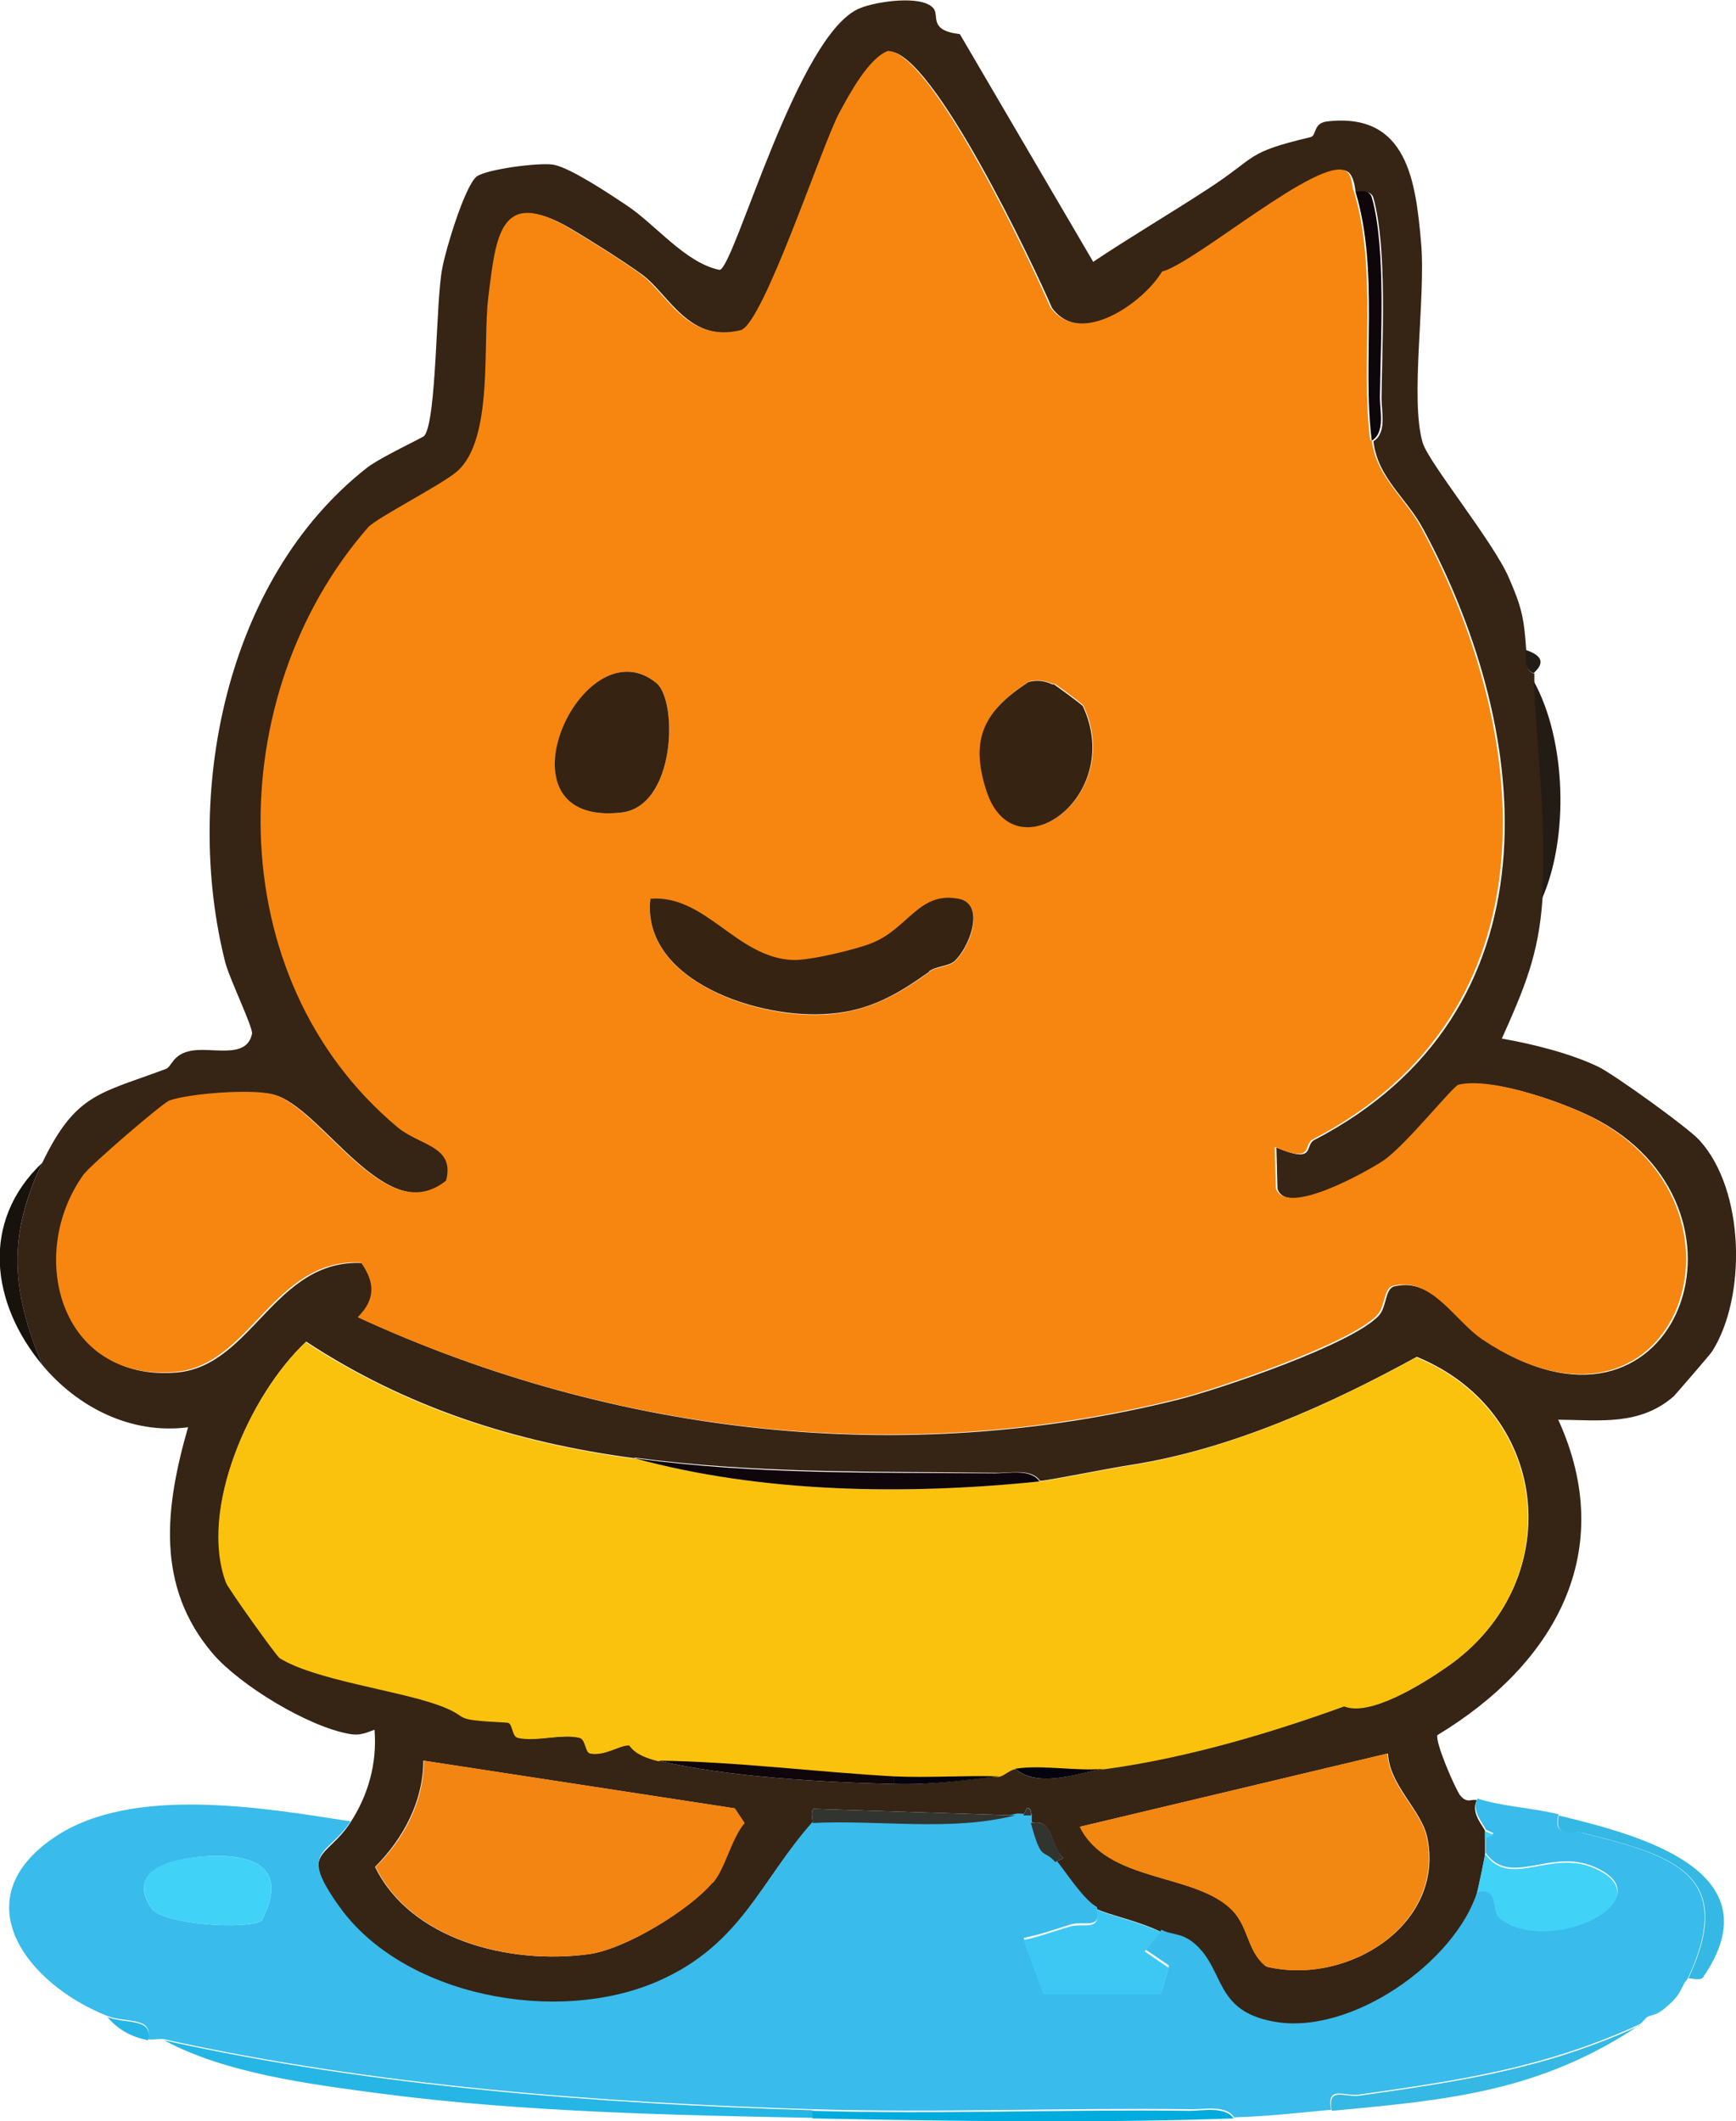<?xml version="1.0" encoding="UTF-8"?>
<svg id="_레이어_1" data-name="레이어 1" xmlns="http://www.w3.org/2000/svg" viewBox="0 0 32.03 39.13">
  <defs>
    <style>
      .cls-1 {
        fill: #f28711;
      }

      .cls-2 {
        fill: #39bbeb;
      }

      .cls-3 {
        fill: #26b6e5;
      }

      .cls-4 {
        fill: #3dc8f3;
      }

      .cls-5 {
        fill: #41d2f7;
      }

      .cls-6 {
        fill: #18120c;
      }

      .cls-7 {
        fill: #0f060c;
      }

      .cls-8 {
        fill: #fac20d;
      }

      .cls-9 {
        fill: #372311;
      }

      .cls-10 {
        fill: #362311;
      }

      .cls-11 {
        fill: #323430;
      }

      .cls-12 {
        fill: #362415;
      }

      .cls-13 {
        fill: #05040e;
      }

      .cls-14 {
        fill: #f68610;
      }

      .cls-15 {
        fill: #231c14;
      }

      .cls-16 {
        fill: #f38512;
      }

      .cls-17 {
        fill: #35b8e3;
      }

      .cls-18 {
        fill: #00acdd;
      }
    </style>
  </defs>
  <path class="cls-12" d="M.78,21.45c.62-1.28,1.05-1.27,2.28-1.73.11-.04.12-.26.44-.33.39-.09,1.05.17,1.15-.32.02-.12-.43-1.04-.5-1.34-.76-3.04-.02-7.03,2.62-9.1.26-.2,1.02-.55,1.06-.59.23-.3.21-2.5.33-3.09.06-.34.41-1.5.63-1.69.18-.14,1.19-.27,1.43-.22.31.06,1.03.54,1.33.74.56.37,1.09,1.07,1.73,1.2.28-.07,1.44-4.38,2.59-4.83.29-.12,1.13-.25,1.35,0,.12.14-.1.41.49.48l2.46,4.2c.69-.46,1.42-.89,2.11-1.34.94-.61.68-.67,1.9-.96.12-.03.04-.26.31-.29,1.48-.17,1.63,1.11,1.73,2.24.09.99-.21,2.89.03,3.69.12.38,1.3,1.82,1.59,2.49.24.55.28.75.32,1.34.01.16-.05.36.15.43,0,.05,0,.1,0,.14.06,1.34.24,2.66.15,4.01-.07,1.03-.33,1.64-.75,2.58.57.1,1.26.27,1.78.52.29.14,1.68,1.14,1.87,1.36.83.91.87,2.88.23,3.89-.03.05-.67.79-.71.83-.62.54-1.35.44-2.13.43,1.11,2.43-.06,4.51-2.23,5.82-.04.14.33.99.42,1.11.13.16.21.06.31.09-.13.24.14.5.15.57,0,.05,0,.1,0,.14,0,.1,0,.19,0,.29,0,.04-.13.66-.15.72-.41,1.31-2.35,2.68-3.78,2.4-1.05-.2-.89-.91-1.39-1.39-.27-.26-.45-.19-.66-.3-.4-.2-.99-.32-1.2-.43-.25-.13-.61-.7-.75-.86l.15-.07c-.25-.24-.18-.74-.59-.65-.01-.05.01-.1,0-.14-.02-.05.02-.12-.08-.14l-.07.14s-.1-.01-.15,0l-3.72-.12c-.07.05,0,.24-.02.26-.97,1.07-1.31,2.26-2.84,2.94-1.87.83-4.71.29-5.9-1.37-.75-1.06-.22-.91.21-1.57.34-.52.5-1.11.45-1.72-.16.06-.27.11-.45.08-.77-.13-2.03-.9-2.53-1.48-1.07-1.25-.88-2.72-.46-4.18-1.06.14-2.05-.38-2.69-1.15-.57-1.37-.65-2.36,0-3.73ZM25.01,3.54s-.02-.29-.14-.37c-.47-.31-2.78,1.69-3.4,1.85-.34.57-1.51,1.41-2.06.66-.34-.79-2.2-4.72-3-4.73-.37.14-.71.79-.9,1.15-.34.63-1.39,3.87-1.81,4-1,.24-1.35-.67-1.86-1.04-.33-.24-.98-.65-1.34-.86-1.25-.72-1.33.16-1.46,1.29-.1.86.1,2.61-.57,3.21-.28.25-1.5.86-1.65,1.04-2.68,3.08-2.77,8.3.55,11.07.4.33,1.05.34.89.98-1.14.92-2.33-1.4-3.23-1.6-.4-.09-1.49,0-1.87.12-.11.04-1.46,1.19-1.59,1.37-1.06,1.48-.42,3.82,1.69,3.64,1.4-.12,1.8-2.1,3.43-2.02.27.38.25.69-.06,1.01,4.69,2.16,10.03,2.78,15.11,1.51.79-.2,3.21-1.02,3.7-1.55.15-.16.11-.5.29-.54.72-.17,1.13.64,1.65.99,3.48,2.33,5.28-2.31,2.13-4.04-.56-.31-1.95-.81-2.57-.66-.1.02-1,1.15-1.4,1.41-.31.2-1.79,1.04-1.97.5l-.02-.76c.74.31.51-.04.7-.14,4.51-2.34,4.09-7.42,2.01-11.27-.31-.58-.84-.94-.92-1.62.25-.15.15-.54.15-.79.01-1.03.11-2.76-.15-3.7-.05-.17-.28-.08-.3-.1ZM11.7,26.9c-2.19-.29-4.21-.94-6.05-2.15-1.04.97-1.98,3.09-1.47,4.44.05.12.92,1.34.99,1.39.64.4,2.15.59,2.91.86.7.25.14.27,1.29.33.1,0,.07.26.19.28.34.08.8-.07,1.14,0,.12.03.1.27.2.29.28.05.53-.16.71-.15.03,0,.04.17.54.29,1.25.3,3.03.4,4.34.43.71.02,1.29-.08,1.94-.14.08,0,.2-.13.3-.14.44.38,1.19.06,1.65,0,1.57-.21,3.16-.7,4.43-1.16.47.19,1.41-.39,1.9-.73,2.19-1.52,1.94-4.68-.57-5.71-1.6.88-3.42,1.7-5.25,1.99-.52.08-1.42.27-1.7.3-.16-.24-.57-.14-.82-.15-2.29-.03-4.37.02-6.66-.28ZM25.6,32.35l-5.67,1.35c.5,1.02,2.06.85,2.77,1.5.36.33.29.79.67,1.08,1.52.36,3.31-.8,2.96-2.4-.11-.49-.7-.96-.72-1.53ZM13.15,34.73c.23-.28.33-.8.58-1.1l-.18-.27-5.74-.88c0,.74-.36,1.43-.89,1.96.65,1.34,2.47,1.81,3.94,1.61.68-.09,1.86-.82,2.28-1.32Z"/>
  <path class="cls-2" d="M28.75,33.49c-.09.41.21.26.47.33,1.65.41,2.82.76,1.92,2.68-.16.19-.07.26-.45.57l-.3.14c-.05.04-.09.11-.15.14-1.76.8-3.27,1.02-5.16,1.29-.28.04-.61-.18-.52.28-.62.06-1.15.12-1.79.14-.16-.24-.57-.14-.82-.15-2.31-.03-4.65.07-6.96,0-3.93-.12-8.08-.43-11.96-1.29-.09-.02-.21.02-.3,0,.11-.42-.42-.3-.75-.43-1.49-.59-2.68-2.15-.97-3.3,1.43-.96,3.84-.54,5.46-.29-.43.65-.97.51-.21,1.57,1.18,1.66,4.03,2.2,5.9,1.37,1.53-.68,1.88-1.86,2.84-2.94,1.24-.06,2.56.15,3.74-.14.05-.01.1,0,.15,0h.15s-.01.1,0,.14c.2.74.22.46.45.72.14.16.5.73.75.86.09.43-.22.25-.48.32-.29.09-.57.19-.87.25l.37,1h2.17l.14-.49-.44-.3.3-.36c.21.11.39.04.66.3.5.48.34,1.19,1.39,1.39,1.43.28,3.37-1.09,3.78-2.4.44-.11.24.35.44.5.91.66,3.03-.36,1.74-.94-.83-.38-1.56.38-2.03-.27,0-.09,0-.19,0-.29l.15-.07-.15-.07c-.01-.07-.28-.34-.15-.57.48.15,1.01.17,1.5.29ZM3.9,34.24c-.59.02-1.63.21-1.1.97.2.29,1.77.4,2.03.22.45-.88,0-1.22-.93-1.19Z"/>
  <path class="cls-3" d="M14.99,38.93v.14c-2.61-.05-5.41-.11-7.98-.45-1.29-.17-2.85-.37-3.98-.98,3.88.86,8.03,1.17,11.96,1.29Z"/>
  <path class="cls-17" d="M30.25,37.36c-1.83,1.22-3.5,1.38-5.68,1.58-.08-.46.24-.24.52-.28,1.89-.27,3.41-.49,5.16-1.29Z"/>
  <path class="cls-18" d="M22.77,39.08c-2.51.09-5.26.05-7.78,0v-.14c2.31.07,4.64-.03,6.96,0,.25,0,.66-.09.82.15Z"/>
  <path class="cls-15" d="M28.45,16.58c.09-1.35-.09-2.67-.15-4.01.6,1.09.65,2.88.15,4.01Z"/>
  <path class="cls-6" d="M.78,25.18c-.94-1.13-1.15-2.64,0-3.73-.65,1.36-.57,2.36,0,3.73Z"/>
  <path class="cls-17" d="M28.75,33.49c1.45.35,4.04,1.01,2.67,2.99-.05.07-.26,0-.27.02.9-1.92-.27-2.27-1.92-2.68-.26-.06-.56.09-.47-.33Z"/>
  <path class="cls-3" d="M1.98,37.21c.33.13.86.01.75.43-.32-.07-.54-.19-.75-.43Z"/>
  <path class="cls-15" d="M28.3,12.42c-.2-.07-.14-.27-.15-.43.51.17.15.4.15.43Z"/>
  <path class="cls-17" d="M30.69,37.07c-.13.11-.25.11-.3.14l.3-.14Z"/>
  <path class="cls-14" d="M25.31,8.13c.09.68.61,1.04.92,1.62,2.07,3.85,2.5,8.93-2.01,11.27-.19.1.04.45-.7.14l.02.76c.18.54,1.66-.3,1.97-.5.41-.27,1.3-1.39,1.4-1.41.62-.15,2.01.35,2.57.66,3.15,1.74,1.35,6.37-2.13,4.04-.52-.35-.93-1.16-1.65-.99-.17.04-.14.38-.29.54-.49.52-2.91,1.35-3.7,1.55-5.08,1.27-10.41.65-15.11-1.51.32-.32.33-.63.06-1.01-1.62-.08-2.03,1.9-3.43,2.02-2.12.18-2.75-2.16-1.69-3.64.13-.18,1.48-1.34,1.59-1.37.38-.13,1.47-.21,1.87-.12.91.2,2.09,2.52,3.23,1.6.17-.64-.49-.65-.89-.98-3.32-2.77-3.24-7.99-.55-11.07.16-.18,1.37-.79,1.65-1.04.67-.6.46-2.35.57-3.21.14-1.14.22-2.01,1.46-1.29.36.21,1.01.62,1.34.86.51.37.86,1.28,1.86,1.04.42-.14,1.48-3.37,1.81-4,.19-.35.54-1.01.9-1.15.8,0,2.66,3.94,3,4.73.55.75,1.72-.09,2.06-.66.62-.16,2.93-2.16,3.4-1.85.12.08.1.32.14.37.44,1.45.12,3.17.3,4.59ZM12.11,12.6c-1.36-1.12-3.08,2.66-.65,2.39,1.01-.11,1.05-2.06.65-2.39ZM19.44,12.62c-.16-.06-.28-.09-.45-.05-.8.52-1.1,1.03-.78,2.01.51,1.58,2.56.11,1.78-1.56-.01-.03-.51-.4-.54-.41ZM17.14,17.93c.13-.1.36-.09.47-.19.26-.22.58-1,.12-1.14-.78-.18-.96.55-1.65.81-.31.12-1.15.32-1.45.31-1.04-.04-1.61-1.21-2.63-1.13-.17,1.51,2.02,2.24,3.32,2.12.75-.07,1.27-.38,1.82-.77Z"/>
  <path class="cls-8" d="M11.7,26.9c2.37.65,5.03.68,7.48.43.28-.03,1.18-.22,1.7-.3,1.83-.29,3.66-1.12,5.25-1.99,2.51,1.03,2.76,4.19.57,5.71-.49.34-1.43.92-1.9.73-1.27.46-2.86.95-4.43,1.16-.51.05-1.16-.08-1.65,0-.1.02-.22.14-.3.14-.64-.02-1.3.03-1.94,0-1.44-.07-2.89-.27-4.34-.29-.49-.12-.5-.29-.54-.29-.18,0-.44.2-.71.15-.1-.02-.08-.26-.2-.29-.34-.08-.81.08-1.14,0-.11-.03-.09-.28-.19-.28-1.15-.06-.59-.08-1.29-.33-.76-.27-2.27-.46-2.91-.86-.07-.05-.94-1.27-.99-1.39-.51-1.35.44-3.47,1.47-4.44,1.84,1.21,3.87,1.86,6.05,2.15Z"/>
  <path class="cls-16" d="M13.15,34.73c-.42.5-1.61,1.23-2.28,1.32-1.47.2-3.29-.27-3.94-1.61.53-.52.89-1.21.89-1.96l5.74.88.18.27c-.25.3-.35.82-.58,1.1Z"/>
  <path class="cls-1" d="M25.6,32.35c.02.58.61,1.04.72,1.53.35,1.6-1.44,2.77-2.96,2.4-.37-.29-.31-.75-.67-1.08-.71-.65-2.27-.48-2.77-1.5l5.67-1.35Z"/>
  <path class="cls-4" d="M21.42,35.64l-.3.36.44.3-.14.49h-2.17l-.37-1c.3-.06.58-.17.87-.25.25-.07.57.1.48-.32.21.11.79.23,1.2.43Z"/>
  <path class="cls-5" d="M27.4,34.2c.47.66,1.2-.1,2.03.27,1.3.59-.83,1.61-1.74.94-.21-.15,0-.61-.44-.5.02-.05.15-.68.15-.72Z"/>
  <path class="cls-7" d="M19.18,27.33c-2.44.25-5.11.22-7.48-.43,2.28.31,4.37.26,6.66.28.25,0,.66-.09.82.15Z"/>
  <path class="cls-11" d="M18.73,33.49c-1.18.3-2.5.08-3.74.14.02-.02-.05-.21.02-.26l3.72.12Z"/>
  <path class="cls-7" d="M25.01,3.54s.25-.07.3.1c.27.94.16,2.67.15,3.7,0,.24.1.64-.15.79-.18-1.41.14-3.14-.3-4.59Z"/>
  <path class="cls-7" d="M16.49,32.77v.14c-1.31-.03-3.09-.13-4.34-.43,1.45.02,2.9.21,4.34.29Z"/>
  <path class="cls-13" d="M18.43,32.77c-.65.07-1.23.16-1.94.14v-.14c.64.03,1.3-.02,1.94,0Z"/>
  <path class="cls-13" d="M20.38,32.63c-.45.06-1.2.38-1.65,0,.49-.08,1.13.05,1.65,0Z"/>
  <path class="cls-11" d="M19.03,33.63c.41-.09.35.4.59.65l-.15.07c-.23-.26-.25.02-.45-.72Z"/>
  <path class="cls-5" d="M27.4,33.92s0-.1,0-.14l.15.07-.15.07Z"/>
  <path class="cls-11" d="M19.03,33.49h-.15l.07-.14c.1.03.06.09.08.14Z"/>
  <path class="cls-5" d="M3.9,34.24c.93-.03,1.38.31.93,1.19-.27.18-1.84.07-2.03-.22-.53-.77.51-.96,1.1-.97Z"/>
  <path class="cls-9" d="M17.14,17.93c-.55.39-1.07.71-1.82.77-1.3.12-3.49-.6-3.32-2.12,1.02-.08,1.59,1.09,2.63,1.13.31.01,1.15-.19,1.45-.31.69-.27.88-.99,1.65-.81.45.14.14.91-.12,1.14-.11.1-.34.09-.47.19Z"/>
  <path class="cls-10" d="M12.11,12.6c.4.33.36,2.28-.65,2.39-2.43.27-.72-3.51.65-2.39Z"/>
  <path class="cls-9" d="M19.44,12.62s.53.38.54.41c.78,1.67-1.27,3.13-1.78,1.56-.32-.98-.02-1.49.78-2.01.17-.04.29-.02.45.05Z"/>
</svg>